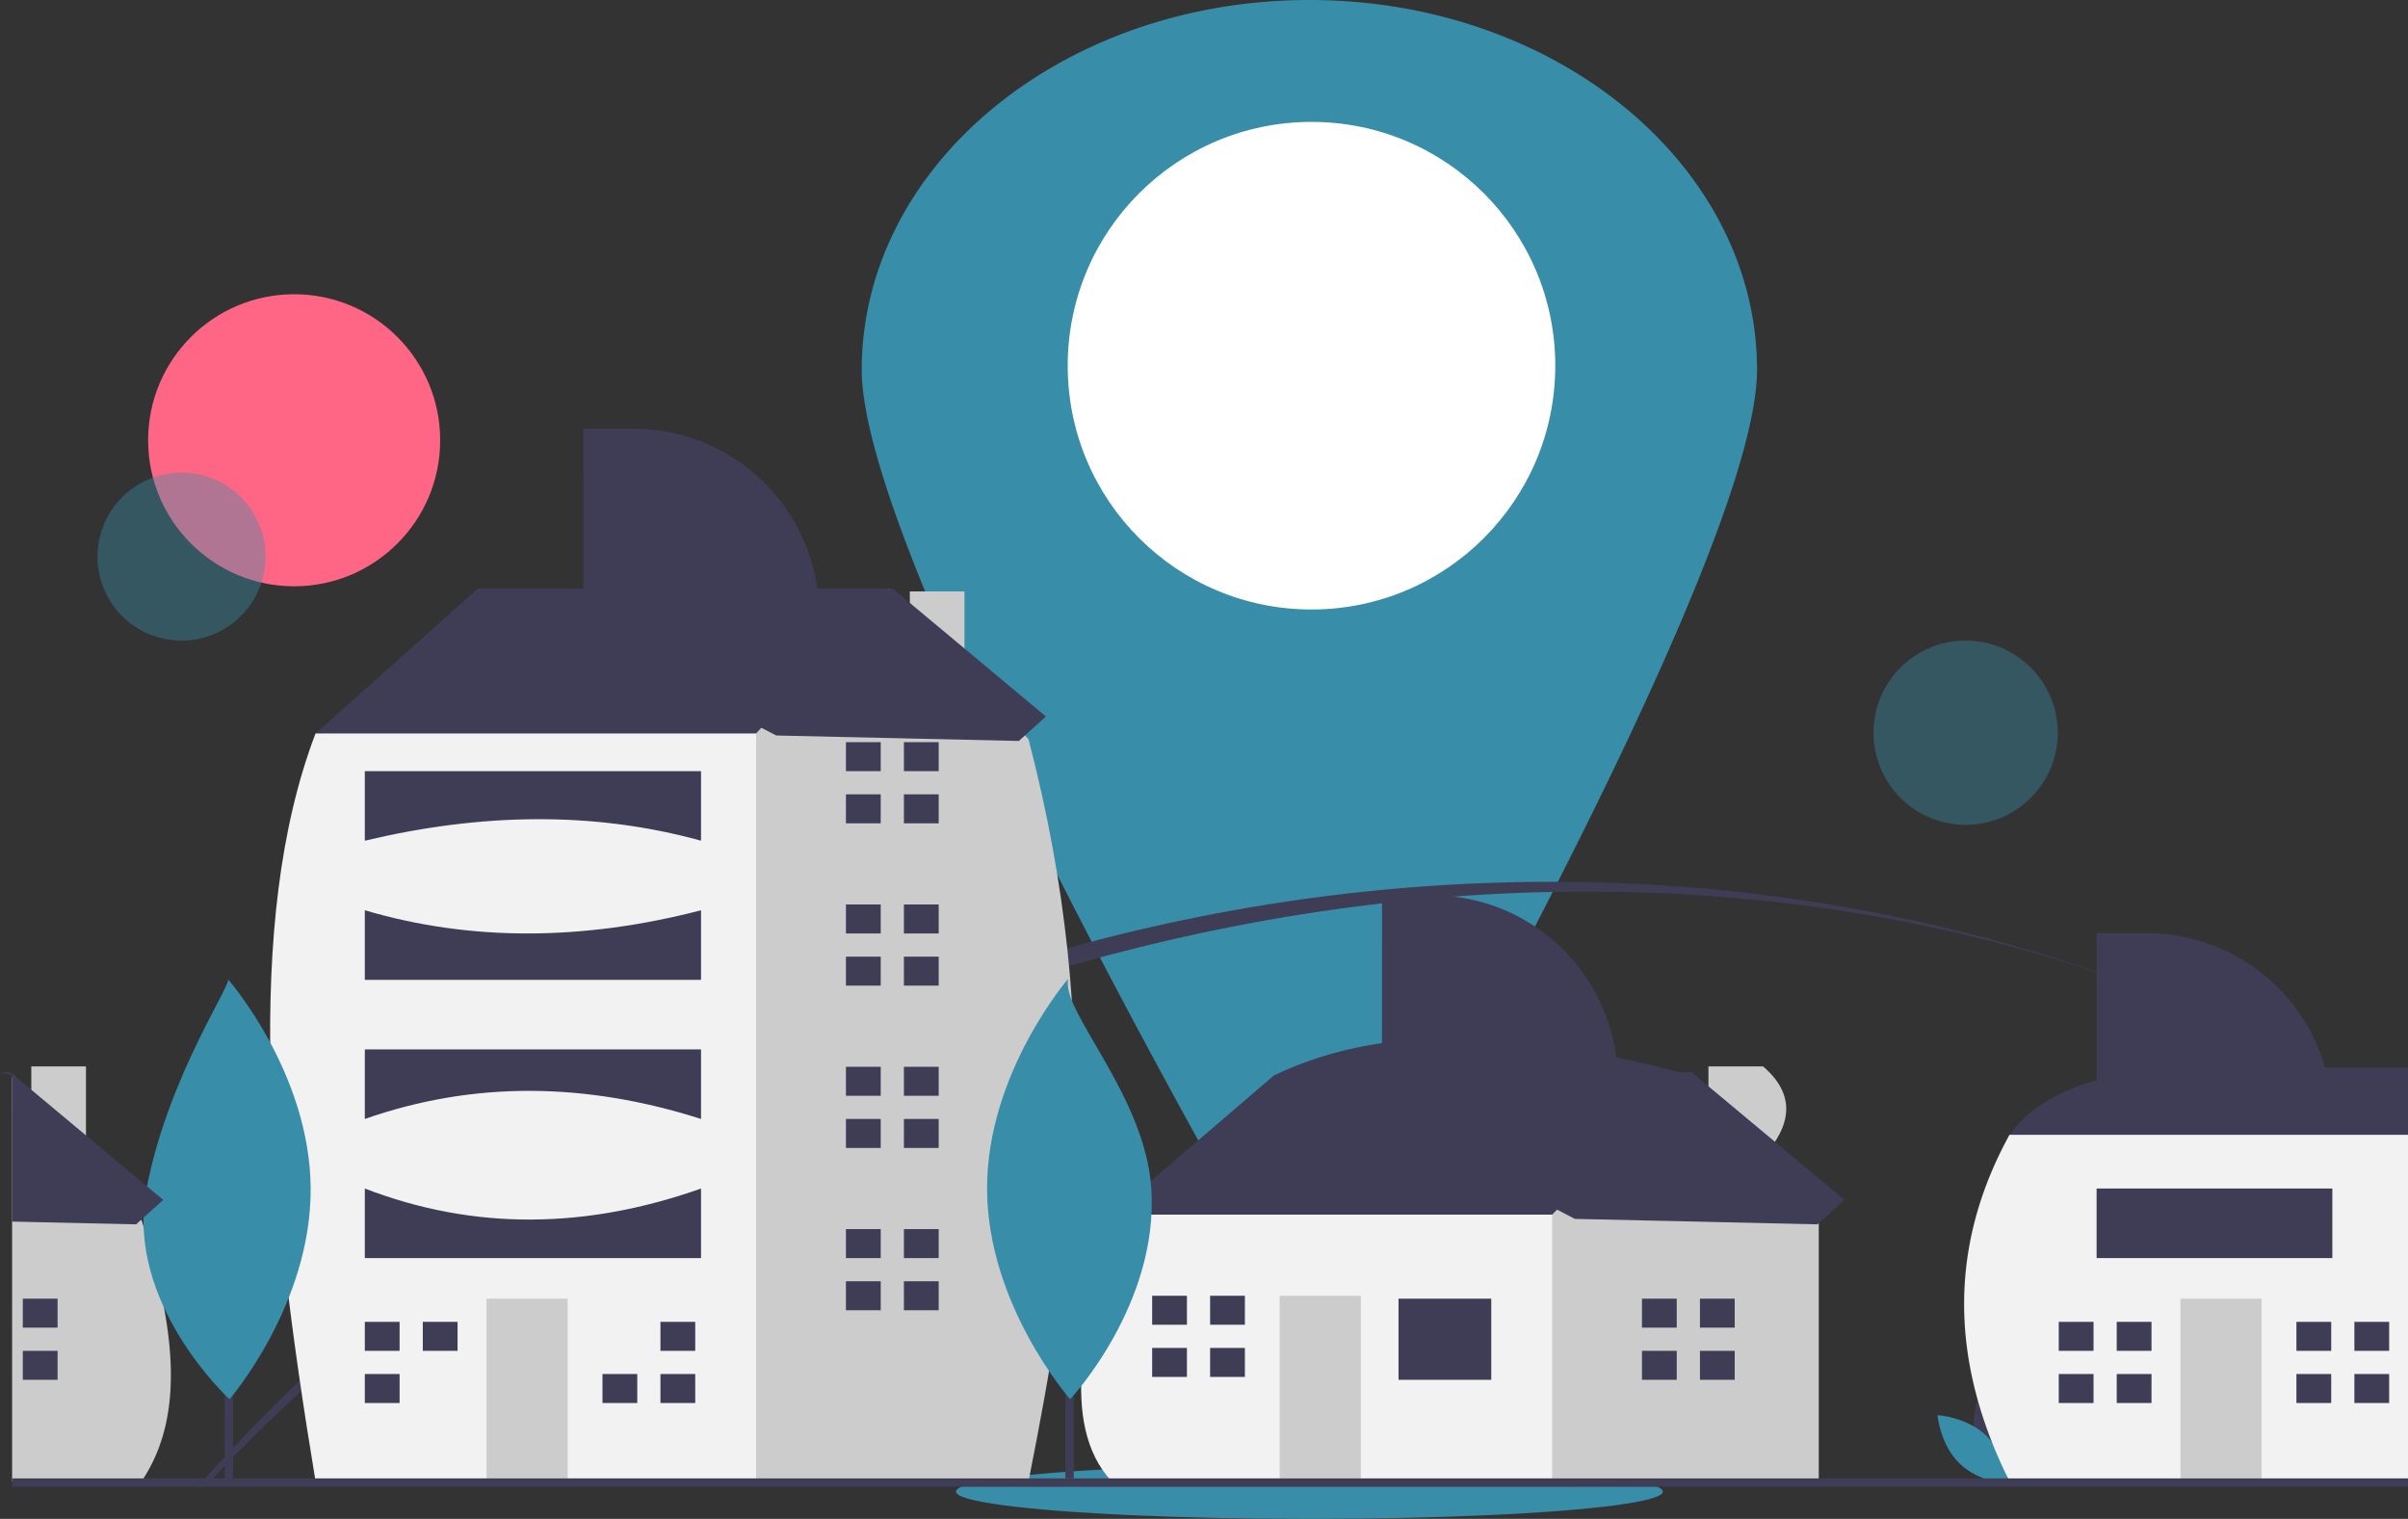<svg xmlns="http://www.w3.org/2000/svg" data-name="Layer 1" width="572.88" height="361.347" viewBox="0 0 572.88 361.347" xmlns:xlink="http://www.w3.org/1999/xlink"><rect x="0" y="0" width="572.88" height="361.347" fill="#333333" stroke="none"/><path d="M731.572,357.326c0,34.668-54.19,136.907-85.26,192.678a24.312,24.312,0,0,1-42.48,0c-31.07-55.771-85.26-158.01-85.26-192.678,0-48.601,47.682-88,106.5-88S731.572,308.725,731.572,357.326Z" transform="translate(-313.56 -269.326)" fill="#388da8"/><circle cx="312.012" cy="87" r="58" fill="#fff"/><circle cx="69.982" cy="104.74" r="34.74" fill="#ff6584"/><ellipse cx="311.512" cy="354.856" rx="84.092" ry="6.492" fill="#388da8"/><circle cx="356.74" cy="401.758" r="19.986" transform="translate(-410.533 420.211) rotate(-80.783)" fill="#388da8" opacity="0.4" style="isolation:isolate"/><path d="M824.33,504.856c-157.39-59-349.35-1.48-460.18,116.18-.63.66-1.26,1.33-1.87,2h-1.69c.58-.67,1.18-1.34,1.77-2C475.49,494.426,664.9,443.966,824.33,504.856Z" transform="translate(-313.56 -269.326)" fill="#3f3d56"/><path d="M867.34,524.426a375.733,375.733,0,0,0-43.01-19.57A341.325,341.325,0,0,1,867.34,524.426Z" transform="translate(-313.56 -269.326)" fill="#3f3d56"/><circle cx="467.641" cy="174.315" r="21.92" fill="#388da8" opacity="0.4" style="isolation:isolate"/><path d="M783.641,612.247c1.694,6.262,7.496,10.14,7.496,10.14s3.056-6.274,1.362-12.536-7.496-10.14-7.496-10.14S781.947,605.986,783.641,612.247Z" transform="translate(-313.56 -269.326)" fill="#3f3d56"/><path d="M786.13,610.902c4.648,4.525,5.216,11.481,5.216,11.481s-6.968-.381-11.617-4.905-5.216-11.481-5.216-11.481S781.482,606.377,786.13,610.902Z" transform="translate(-313.56 -269.326)" fill="#388da8"/><path d="M316.92,525.182v9.66l-.48.52v-10.28C316.6,525.112,316.76,525.152,316.92,525.182Z" transform="translate(-313.56 -269.326)" fill="#3f3d56"/><path d="M347.7,621.032c-.14.23-.29.46-.44.69h-30.82v-96.06l.48-.48,4.09,4.65v-6.8h13v21.58l13.13,14.91.12.14c.16.5.31,1,.46,1.5a.035.035,0,0,0,.01.02,177.405,177.405,0,0,1,4.84,19.19C355.43,595.662,355,609.682,347.7,621.032Z" transform="translate(-313.56 -269.326)" fill="#ccc"/><rect x="5.427" y="308.953" width="8.274" height="6.895" fill="#3f3d56"/><rect x="5.427" y="321.365" width="8.274" height="6.895" fill="#3f3d56"/><path d="M582.148,565.178l-4.137-6.895,38.614-33.098c28.547-13.741,62.958-9.776,99.294,0l0,9.653-35.856,38.615-41.373,8.274Z" transform="translate(-313.56 -269.326)" fill="#3f3d56"/><path d="M733.011,544.608c6.857-7.627,7.81-14.88,0-21.577h-13v6.804l-4.092-4.65-33.098,33.098-5.517,5.516-6.895,27.582,12.412,30.339h63.437V559.662Z" transform="translate(-313.56 -269.326)" fill="#ccc"/><path d="M578.011,558.283H682.821v63.438l-104.81,0C565.331,608.002,571.918,582.997,578.011,558.283Z" transform="translate(-313.56 -269.326)" fill="#f2f2f2"/><rect x="332.715" y="308.953" width="22.065" height="19.307" fill="#3f3d56"/><rect x="304.444" y="308.263" width="19.307" height="44.13" fill="#ccc"/><polygon points="282.379 315.159 282.379 308.264 274.105 308.264 274.105 315.159 281.689 315.159 282.379 315.159" fill="#3f3d56"/><polygon points="281.689 320.675 274.105 320.675 274.105 327.571 282.379 327.571 282.379 320.675 281.689 320.675" fill="#3f3d56"/><rect x="287.895" y="308.263" width="8.274" height="6.895" fill="#3f3d56"/><rect x="287.895" y="320.675" width="8.274" height="6.895" fill="#3f3d56"/><polygon points="398.911 315.849 398.911 308.953 390.636 308.953 390.636 315.849 398.221 315.849 398.911 315.849" fill="#3f3d56"/><polygon points="398.221 321.365 390.636 321.365 390.636 328.26 398.911 328.26 398.911 321.365 398.221 321.365" fill="#3f3d56"/><rect x="404.427" y="308.953" width="8.274" height="6.895" fill="#3f3d56"/><rect x="404.427" y="321.365" width="8.274" height="6.895" fill="#3f3d56"/><polygon points="81.966 180.01 75.071 174.493 113.685 140.016 211.599 140.016 211.599 170.356 148.162 213.108 81.966 180.01" fill="#3f3d56"/><path d="M543.011,428.682V410.031h-13v4.568l-4.852-5.257-31.719,34.477-12.411,8.275-19.245,140.603,29.023,29.023,67.45,0c10.335-51.988,18.53-105.394,0-176.522Z" transform="translate(-313.56 -269.326)" fill="#ccc"/><path d="M388.63,443.819l104.81,0V621.72l-104.81,0C377.161,552.607,371.56,488.515,388.63,443.819Z" transform="translate(-313.56 -269.326)" fill="#f2f2f2"/><rect x="115.753" y="308.953" width="19.307" height="43.441" fill="#ccc"/><polygon points="95.067 321.365 95.067 314.47 86.793 314.47 86.793 321.365 94.378 321.365 95.067 321.365" fill="#3f3d56"/><polygon points="94.378 326.881 86.793 326.881 86.793 333.777 95.067 333.777 95.067 326.881 94.378 326.881" fill="#3f3d56"/><rect x="100.583" y="314.469" width="8.274" height="6.895" fill="#3f3d56"/><polygon points="150.92 326.881 143.335 326.881 143.335 333.777 151.609 333.777 151.609 326.881 150.92 326.881" fill="#3f3d56"/><rect x="157.125" y="314.469" width="8.274" height="6.895" fill="#3f3d56"/><rect x="157.125" y="326.881" width="8.274" height="6.895" fill="#3f3d56"/><polygon points="209.53 183.457 209.53 176.562 201.256 176.562 201.256 183.457 208.841 183.457 209.53 183.457" fill="#3f3d56"/><polygon points="208.841 188.974 201.256 188.974 201.256 195.869 209.53 195.869 209.53 188.974 208.841 188.974" fill="#3f3d56"/><rect x="215.047" y="176.562" width="8.274" height="6.895" fill="#3f3d56"/><rect x="215.047" y="188.973" width="8.274" height="6.895" fill="#3f3d56"/><polygon points="209.53 222.072 209.53 215.176 201.256 215.176 201.256 222.072 208.841 222.072 209.53 222.072" fill="#3f3d56"/><polygon points="208.841 227.588 201.256 227.588 201.256 234.483 209.53 234.483 209.53 227.588 208.841 227.588" fill="#3f3d56"/><rect x="215.047" y="215.176" width="8.274" height="6.895" fill="#3f3d56"/><rect x="215.047" y="227.587" width="8.274" height="6.895" fill="#3f3d56"/><polygon points="209.53 260.686 209.53 253.79 201.256 253.79 201.256 260.686 208.841 260.686 209.53 260.686" fill="#3f3d56"/><polygon points="208.841 266.202 201.256 266.202 201.256 273.097 209.53 273.097 209.53 266.202 208.841 266.202" fill="#3f3d56"/><rect x="215.047" y="253.79" width="8.274" height="6.895" fill="#3f3d56"/><rect x="215.047" y="266.202" width="8.274" height="6.895" fill="#3f3d56"/><polygon points="209.53 299.3 209.53 292.404 201.256 292.404 201.256 299.3 208.841 299.3 209.53 299.3" fill="#3f3d56"/><polygon points="208.841 304.816 201.256 304.816 201.256 311.711 209.53 311.711 209.53 304.816 208.841 304.816" fill="#3f3d56"/><rect x="215.047" y="292.404" width="8.274" height="6.895" fill="#3f3d56"/><rect x="215.047" y="304.816" width="8.274" height="6.895" fill="#3f3d56"/><path d="M400.352,452.783H480.339V469.332c-25.638-7.076-52.374-6.568-79.986,0Z" transform="translate(-313.56 -269.326)" fill="#3f3d56"/><path d="M400.352,485.881q37.447,11.033,79.986,0v16.549H400.352Z" transform="translate(-313.56 -269.326)" fill="#3f3d56"/><path d="M400.352,518.979H480.339V535.528c-27.259-8.704-53.949-9.115-79.986,0Z" transform="translate(-313.56 -269.326)" fill="#3f3d56"/><path d="M400.352,552.077c26.086,10.054,52.772,9.635,79.986,0v16.549H400.352Z" transform="translate(-313.56 -269.326)" fill="#3f3d56"/><path d="M830.24,523.326h56.2v27.08l-5.02,1.571-16.7,5.212-26.2-6.069-26.17-6.065-13.82-3.201-6.9-2.553C797.37,531.425,807.81,525.23,830.24,523.326Z" transform="translate(-313.56 -269.326)" fill="#3f3d56"/><path d="M886.44,539.301v82.421h-94.81c-.03-.051-.05-.097-.08-.148v-.005a1.265,1.265,0,0,0-.08-.167q-2.22-4.469-3.98-8.914c-9.95-25.078-8.87-49.494,4.14-73.187Z" transform="translate(-313.56 -269.326)" fill="#f2f2f2"/><rect x="518.753" y="308.953" width="19.307" height="43.441" fill="#ccc"/><polygon points="498.067 321.365 498.067 314.47 489.793 314.47 489.793 321.365 497.378 321.365 498.067 321.365" fill="#3f3d56"/><polygon points="497.378 326.881 489.793 326.881 489.793 333.777 498.067 333.777 498.067 326.881 497.378 326.881" fill="#3f3d56"/><rect x="503.583" y="314.469" width="8.274" height="6.895" fill="#3f3d56"/><rect x="503.583" y="326.881" width="8.274" height="6.895" fill="#3f3d56"/><polygon points="554.609 321.365 554.609 314.47 546.335 314.47 546.335 321.365 553.92 321.365 554.609 321.365" fill="#3f3d56"/><polygon points="553.92 326.881 546.335 326.881 546.335 333.777 554.609 333.777 554.609 326.881 553.92 326.881" fill="#3f3d56"/><rect x="560.125" y="314.469" width="8.274" height="6.895" fill="#3f3d56"/><rect x="560.125" y="326.881" width="8.274" height="6.895" fill="#3f3d56"/><path d="M812.353,491.326h11.886a44.202,44.202,0,0,1,44.202,44.202v0h-56.087Z" transform="translate(-313.56 -269.326)" fill="#3f3d56"/><path d="M452.353,371.326h11.886a44.202,44.202,0,0,1,44.202,44.202v0h-56.087Z" transform="translate(-313.56 -269.326)" fill="#3f3d56"/><path d="M642.353,482.326h11.886a44.202,44.202,0,0,1,44.202,44.202v0h-56.087Z" transform="translate(-313.56 -269.326)" fill="#3f3d56"/><rect x="498.793" y="282.751" width="56.087" height="16.549" fill="#3f3d56"/><rect x="2.88" y="351.71" width="570" height="2" fill="#3f3d56"/><rect x="53.451" y="272.705" width="2" height="79" fill="#3f3d56"/><path d="M387.469,552.099c.127,27.624-19.308,50.108-19.308,50.108s-24.889-22.782-19.769-49.928c5.15-27.301,21.199-49.992,19.308-50.108C367.7,502.171,387.341,524.475,387.469,552.099Z" transform="translate(-313.56 -269.326)" fill="#388da8"/><rect x="253.451" y="272.705" width="2" height="79" fill="#3f3d56"/><path d="M587.469,552.099c1.803,27.566-19.308,50.108-19.308,50.108s-19.642-22.304-19.769-49.928,19.308-50.108,19.308-50.108C565.805,509.743,586.01,529.795,587.469,552.099Z" transform="translate(-313.56 -269.326)" fill="#388da8"/><polygon points="125.513 144.289 212.387 140.039 248.83 170.458 242.387 176.275 184.678 174.976 125.513 144.289" fill="#3f3d56"/><path d="M352.39,554.782l-4.68,4.23-.57.51-1.19,1.08-29.51-.66v-34.86q-1.44-.315-2.88-.6l2.39-.12.49.41,4.57,3.81,13,10.86,14.52,12.12Z" transform="translate(-313.56 -269.326)" fill="#3f3d56"/><polygon points="315.513 259.289 402.387 255.039 438.83 285.458 432.387 291.275 374.678 289.976 315.513 259.289" fill="#3f3d56"/></svg>